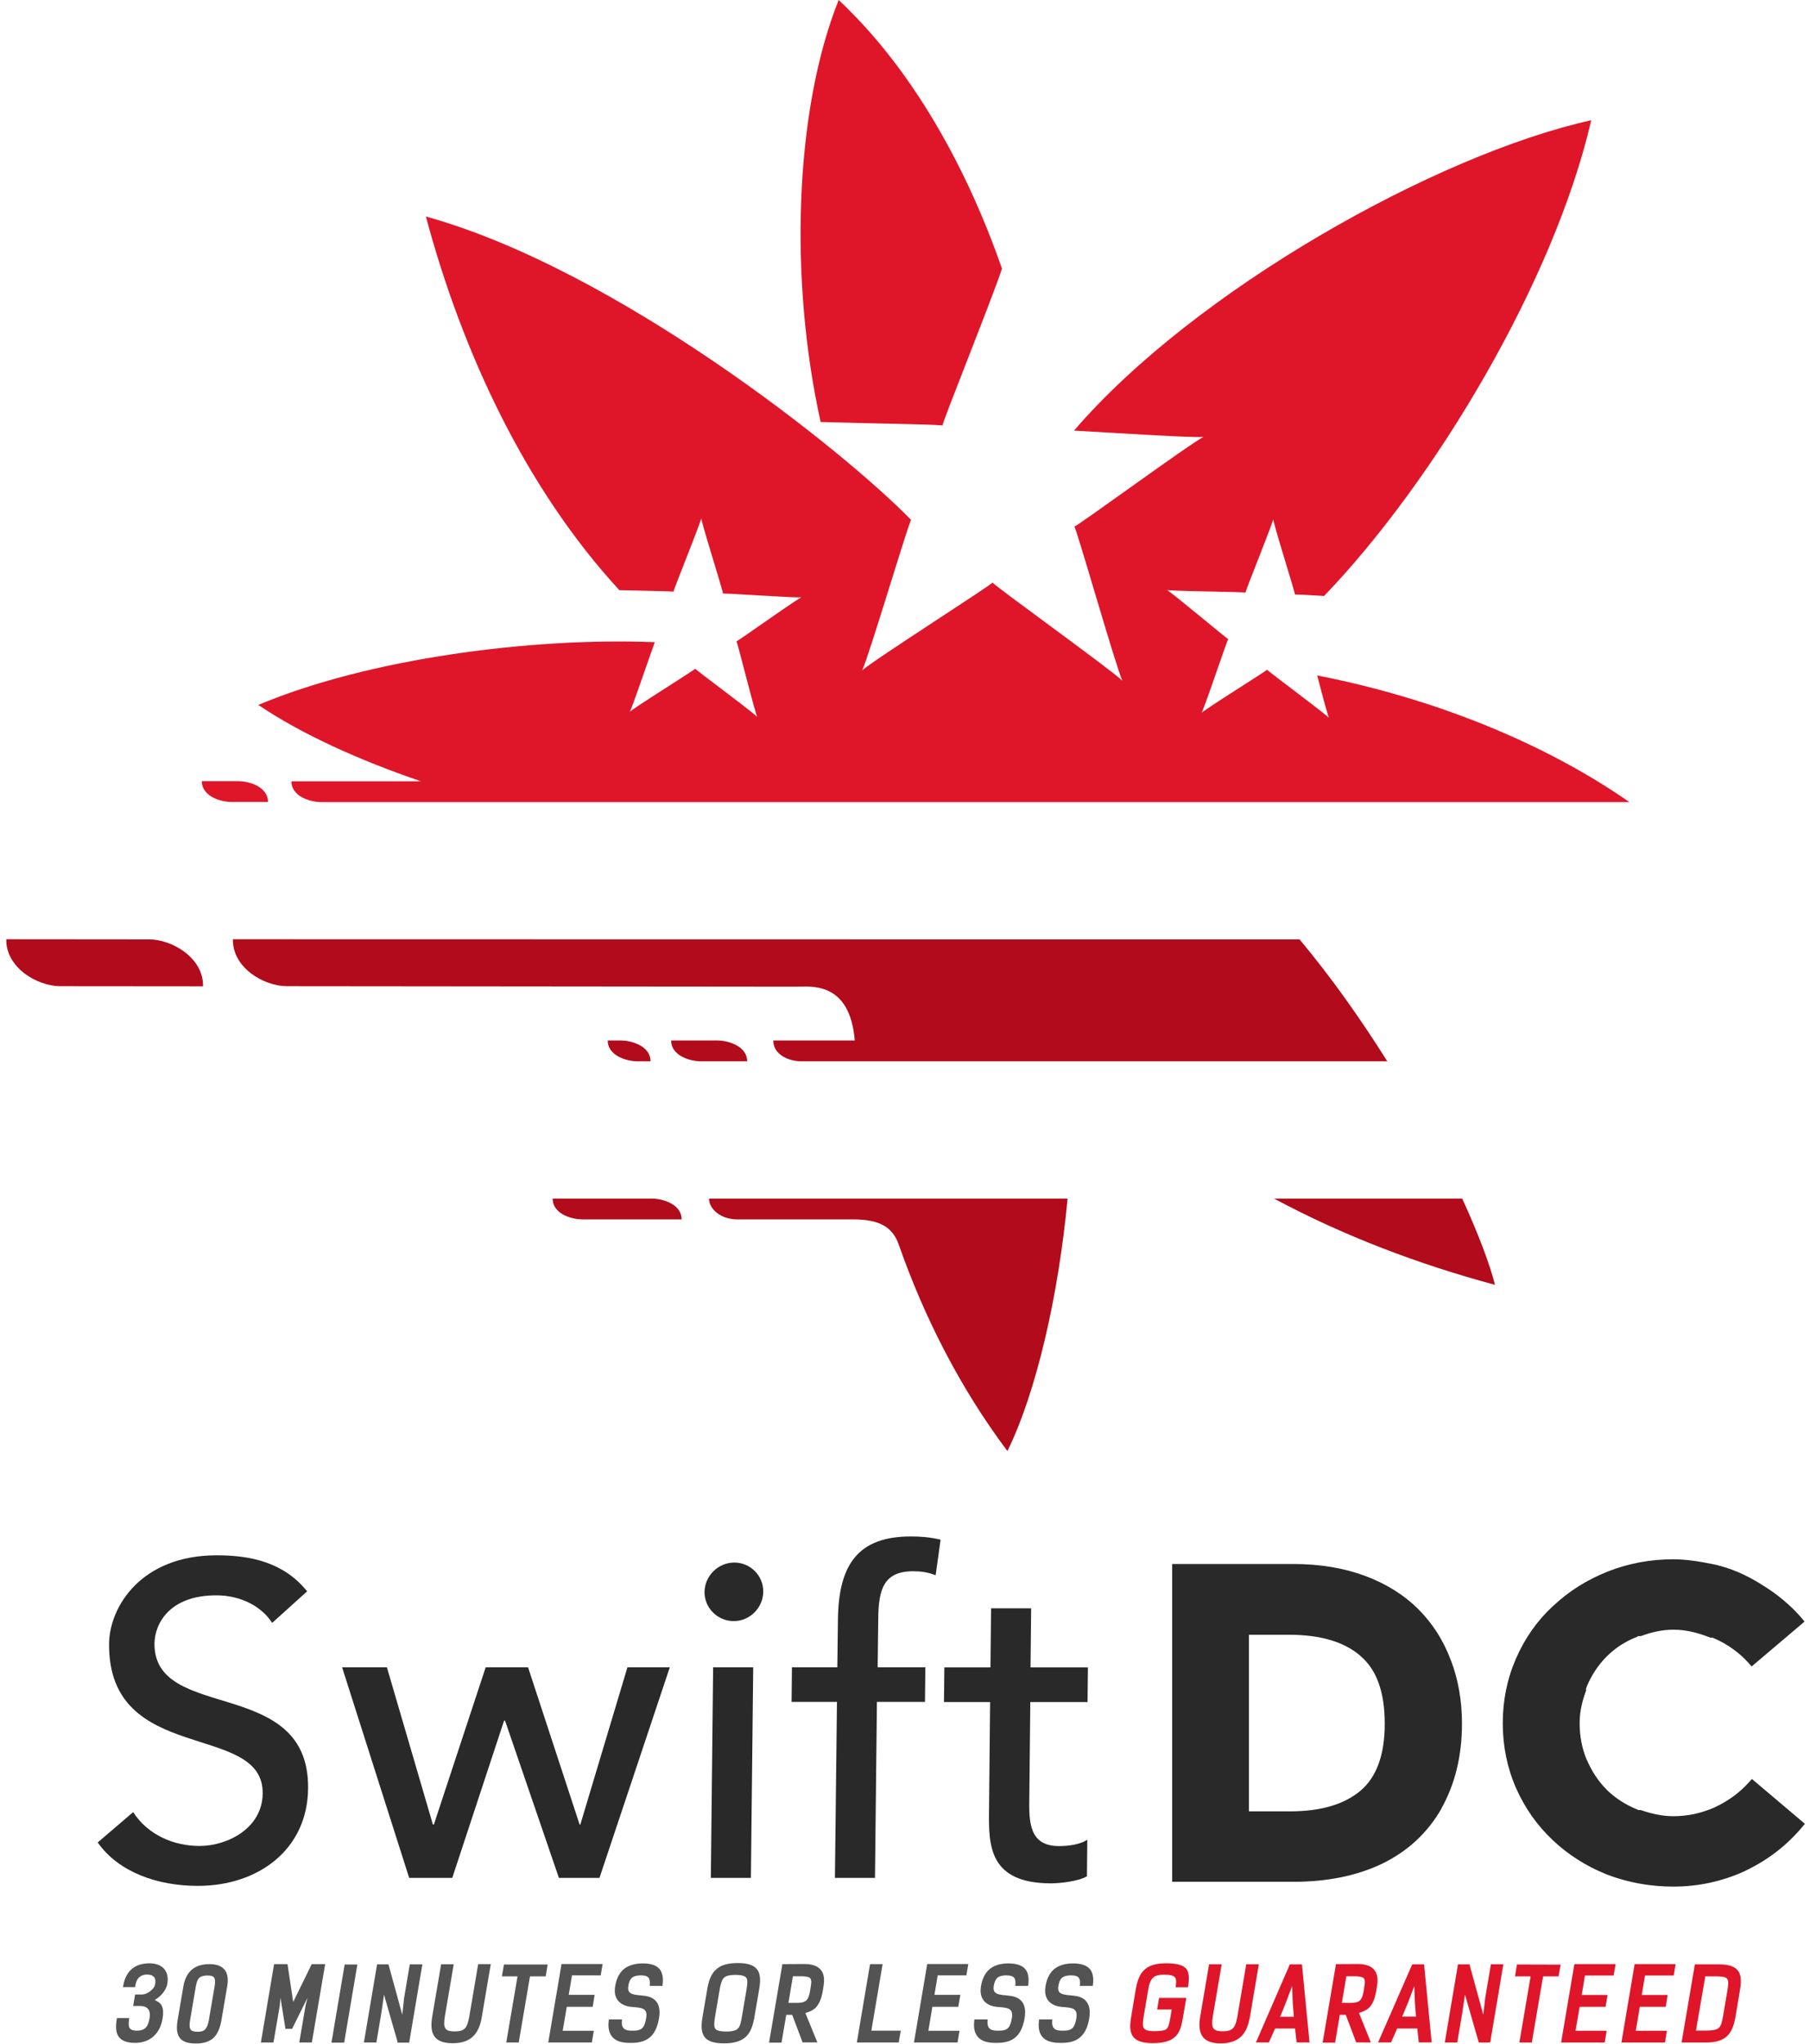 <svg width="287" height="324" viewBox="0 0 287 324" fill="none" xmlns="http://www.w3.org/2000/svg">
<path d="M132.982 0C125.957 17.58 125.131 44.325 130.122 66.89C137.781 67.12 149.739 67.273 149.451 67.465C149.086 67.714 157.436 47.047 158.876 42.58C153.309 26.553 145.113 12.27 135.209 2.186C134.479 1.438 133.75 0.709 132.982 0ZM252.315 19.057C227.842 24.463 189.491 45.935 170.296 68.251C177.187 68.634 189.184 69.42 190.835 69.248C188.742 70.264 170.181 83.895 170.335 83.454C170.488 82.994 176.938 105.731 177.974 107.898C176.266 106.191 156.898 92.292 157.378 92.311C157.858 92.311 138.395 104.696 136.706 106.249C137.742 104.178 144.326 81.959 144.48 82.419C133.923 71.548 97.741 42.676 67.528 34.317C73.325 55.943 83.364 77.415 98.201 93.538C101.944 93.634 106.935 93.711 106.8 93.787C106.589 93.922 111.446 82.054 111.196 82.054C110.947 82.035 114.843 94.248 114.632 94.094C114.44 93.941 127.224 94.88 127.166 94.65C127.089 94.401 116.667 101.878 116.763 101.648C116.858 101.418 119.91 113.86 120.122 113.707C120.333 113.573 110.006 105.961 110.236 105.981C110.486 105.981 99.583 112.748 99.794 112.902C99.967 113.036 102.923 104.217 103.825 101.782C84.189 100.996 58.315 104.409 40.963 111.732C47.911 116.429 57.125 120.551 66.741 123.829H46.203C46.203 126.149 49.005 127.127 50.963 127.127C120.102 127.127 189.222 127.127 258.361 127.127C244.829 117.714 227.304 110.658 208.858 107.054C209.722 110.352 210.663 113.937 210.778 113.86C210.989 113.726 200.662 106.115 200.912 106.134C201.161 106.134 190.259 112.902 190.47 113.055C190.662 113.208 194.693 101.053 194.769 101.284C194.846 101.533 185.038 93.251 184.961 93.481C184.865 93.711 197.706 93.787 197.495 93.941C197.284 94.075 202.121 82.227 201.891 82.208C201.641 82.189 205.518 94.401 205.327 94.248C205.25 94.19 207.457 94.305 209.952 94.459C227.324 76.399 246.345 44.823 252.315 19.057ZM31.999 123.81C31.999 126.13 34.801 127.108 36.759 127.108H42.498C42.498 124.788 39.677 123.81 37.738 123.81H31.999Z" fill="#DF1629"/>
<path d="M1 148.867C0.904 153.392 5.933 156.306 9.561 156.306C19.523 156.306 22.92 156.325 32.191 156.325C32.287 151.801 27.258 148.887 23.63 148.887C13.668 148.867 10.425 148.867 1 148.867ZM36.932 148.867C36.836 153.392 41.846 156.306 45.493 156.306L126.226 156.383C128.452 156.383 134.767 155.443 135.535 164.914H122.617C122.617 167.176 125.074 168.212 127.089 168.212H219.972C215.826 161.617 211.143 154.964 206.075 148.906V148.887C147.455 148.906 90.504 148.867 36.932 148.867ZM96.359 164.914C96.359 167.234 99.18 168.212 101.119 168.212H103.154C103.154 165.892 100.351 164.914 98.393 164.914H96.359ZM106.417 164.914C106.417 167.234 109.219 168.212 111.177 168.212H118.471C118.471 165.892 115.649 164.914 113.711 164.914H106.417Z" fill="#B20B1B"/>
<path d="M87.625 189.971C87.625 192.291 90.428 193.269 92.385 193.269H108.087C108.087 190.949 105.265 189.971 103.326 189.971H87.625ZM112.425 189.971C112.425 191.62 114.267 193.269 116.916 193.269H135.247C139.24 193.269 141.524 194.323 142.541 197.353C146.61 208.951 152.369 220.186 159.739 229.983C164.308 220.704 167.84 205.366 169.279 189.971C150.334 189.971 131.37 189.971 112.425 189.971ZM202.025 189.971C213.062 195.895 225.04 200.42 237.055 203.641C236.173 200.228 234.368 195.455 231.854 189.971H202.025Z" fill="#B20B1B"/>
<path d="M15.492 292.022C18.793 296.719 24.936 298.904 31.366 298.904C40.963 298.904 48.756 293.153 48.852 283.471C49.063 265.527 24.379 273.08 24.494 260.465C24.552 257.359 26.836 252.854 34.303 252.854C38.18 252.854 41.501 254.618 43.151 257.225L48.699 252.221C45.013 247.639 39.792 246.508 34.36 246.508C22.402 246.508 17.392 254.618 17.296 260.465C17.085 279.905 41.769 272.773 41.654 284.257C41.597 289.779 36.069 292.578 31.635 292.578C27.623 292.578 23.458 290.871 21.116 287.21L15.492 292.022Z" fill="#292929"/>
<path d="M64.88 297.639H71.713L79.928 272.716H80.082L88.623 297.639H95.054L106.206 264.261H99.488L92.021 289.184H91.906L83.729 264.261H77.011L68.795 289.184H68.642L61.348 264.261H54.246L64.88 297.639Z" fill="#292929"/>
<path d="M112.713 297.639H119.066L119.431 264.261H113.077L112.713 297.639ZM111.714 252.298C111.676 254.848 113.787 256.938 116.34 256.938C118.893 256.938 120.985 254.848 121.024 252.298C121.062 249.748 118.989 247.659 116.436 247.659C113.883 247.659 111.753 249.748 111.714 252.298Z" fill="#292929"/>
<path d="M132.387 297.639H138.74L139.048 269.744H146.668L146.725 264.261H139.163L139.259 256.554C139.297 251.915 140.122 249.039 144.787 249.039C146.054 249.039 147.167 249.192 148.357 249.672L149.144 244.035C147.378 243.613 145.842 243.518 144.441 243.518C136.13 243.518 132.944 247.889 132.867 256.765L132.771 264.261H125.573L125.515 269.744H132.713L132.387 297.639Z" fill="#292929"/>
<path d="M172.504 264.28H163.406L163.502 254.906H157.148L157.052 264.28H149.739L149.681 269.764H156.995L156.822 287.171C156.764 292.501 156.841 298.502 166.649 298.502C167.916 298.502 170.872 298.233 172.35 297.39L172.408 291.6C171.141 292.386 169.375 292.597 167.916 292.597C163.118 292.597 163.156 288.648 163.214 284.89L163.367 269.764H172.446L172.504 264.28Z" fill="#292929"/>
<path d="M265.329 247.141C261.682 247.141 258.189 247.793 254.887 249.097C251.624 250.4 248.745 252.202 246.25 254.561H246.231C243.735 256.88 241.777 259.66 240.376 262.881C238.975 266.102 238.284 269.514 238.284 273.119C238.284 276.723 238.975 280.155 240.376 283.375V283.395C240.376 283.395 240.376 283.414 240.395 283.414C241.797 286.577 243.735 289.338 246.231 291.677C248.668 293.977 251.49 295.76 254.657 297.045H254.695L254.83 297.121H254.868V297.141H254.887C258.208 298.387 261.682 299.019 265.329 299.019C269.283 299.019 273.065 298.195 276.616 296.585L276.673 296.546C280.224 294.878 283.276 292.539 285.772 289.568L286.194 289.069L277.787 281.957L277.364 282.436C275.886 284.085 274.082 285.427 271.99 286.405H271.971V286.424C269.859 287.363 267.652 287.862 265.348 287.862C263.544 287.862 261.817 287.459 260.147 286.884H259.801L259.552 286.769L259.494 286.75C257.671 286.002 256.116 284.967 254.791 283.701C254.791 283.701 254.791 283.701 254.791 283.682L254.772 283.663H254.753V283.644C253.409 282.302 252.392 280.73 251.624 278.947H251.605C250.837 277.106 250.473 275.17 250.473 273.099C250.473 271.259 250.895 269.572 251.49 267.961V267.616L251.605 267.31C252.373 265.469 253.429 263.878 254.772 262.536C256.116 261.194 257.709 260.159 259.533 259.449L259.782 259.315H260.185C261.836 258.702 263.544 258.299 265.348 258.299C267.402 258.299 269.341 258.817 271.203 259.564C271.433 259.66 271.683 259.622 271.894 259.718L271.222 259.564H271.587L271.913 259.718C274.024 260.657 275.829 261.98 277.307 263.629L277.748 264.127L286.136 257.014L285.714 256.497C283.891 254.388 281.722 252.586 279.226 251.09L279.207 251.071C276.788 249.557 274.351 248.521 271.913 247.985L271.875 247.965H271.855C269.379 247.448 267.23 247.141 265.329 247.141ZM254.83 297.121C254.772 297.083 254.715 297.064 254.657 297.045H254.619L254.83 297.121ZM185.864 247.927V298.253H205.173C210.452 298.253 215.116 297.313 219.147 295.396L219.185 295.377C223.235 293.402 226.364 290.488 228.552 286.673V286.654C228.552 286.654 228.552 286.654 228.552 286.635C230.721 282.781 231.815 278.276 231.815 273.176C231.815 269.591 231.24 266.255 230.069 263.169C230.069 263.169 230.05 263.169 230.05 263.149C228.898 260.044 227.17 257.321 224.905 255.059C222.64 252.797 219.8 251.014 216.441 249.768C213.082 248.521 209.3 247.889 205.097 247.889H185.864V247.927ZM272.067 248.023C272.163 248.042 272.259 248.061 272.259 248.061C272.259 248.061 272.451 248.042 272.431 248.042C272.431 248.042 272.201 248.023 272.067 248.023ZM198.033 259.104H204.406C209.415 259.104 213.158 260.235 215.73 262.459V262.478C218.264 264.606 219.569 268.153 219.569 273.214C219.569 278.18 218.245 281.688 215.73 283.816C213.158 285.983 209.454 287.095 204.482 287.095H198.033V259.104Z" fill="#292929"/>
<path opacity="0.8" d="M116.974 311.136C115.304 311.136 114.172 311.5 113.423 312.267C112.674 313.015 112.329 314.107 112.118 315.43L111.408 319.59C111.177 320.913 111.158 321.987 111.638 322.735C112.118 323.501 113.135 323.866 114.805 323.866C116.494 323.866 117.607 323.482 118.356 322.735C119.105 321.968 119.412 320.913 119.642 319.59L120.352 315.43C120.583 314.107 120.621 313.034 120.141 312.267C119.642 311.5 118.644 311.136 116.974 311.136ZM23.631 311.174C22.517 311.193 21.596 311.481 20.886 312.094C20.175 312.708 19.734 313.609 19.542 314.721L19.504 314.951H21.423L21.462 314.721C21.577 313.992 21.826 313.59 22.133 313.34C22.44 313.091 22.843 312.957 23.323 312.957C23.861 312.957 24.206 313.11 24.418 313.34C24.629 313.59 24.686 313.935 24.609 314.433C24.533 314.913 24.206 315.315 23.784 315.622C23.381 315.929 22.901 316.12 22.536 316.12H21.423L21.116 317.942H22.229C22.748 317.942 23.17 318.076 23.439 318.363C23.707 318.67 23.842 319.13 23.707 319.935C23.573 320.702 23.343 321.162 23.035 321.45C22.728 321.718 22.306 321.853 21.711 321.853C21.097 321.853 20.77 321.718 20.579 321.469C20.406 321.22 20.348 320.779 20.463 320.108L20.502 319.859H18.544L18.506 320.108C18.314 321.277 18.371 322.217 18.851 322.85C19.331 323.482 20.175 323.789 21.404 323.789C22.594 323.789 23.611 323.425 24.36 322.735C25.128 322.044 25.588 321.067 25.78 319.916C25.915 319.073 25.895 318.402 25.646 317.903C25.435 317.462 25.012 317.213 24.533 316.983C25.627 316.37 26.375 315.334 26.529 314.452C26.721 313.379 26.491 312.535 25.953 311.979C25.416 311.423 24.59 311.174 23.669 311.174H23.631ZM101.945 311.193C100.659 311.193 99.641 311.5 98.893 312.114C98.163 312.746 97.741 313.647 97.549 314.778C97.338 315.986 97.645 316.791 98.202 317.309C98.739 317.827 99.488 318.038 100.217 318.095C100.946 318.153 101.618 318.191 102.021 318.421C102.405 318.651 102.616 319.015 102.444 319.935C102.328 320.606 102.156 321.105 101.887 321.393C101.618 321.68 101.215 321.853 100.447 321.853H100.14C99.411 321.853 99.046 321.68 98.835 321.412C98.624 321.143 98.566 320.76 98.605 320.3L98.624 320.07H96.551L96.513 320.338C96.378 321.393 96.589 322.274 97.127 322.888C97.683 323.501 98.566 323.789 99.833 323.789H100.14C101.407 323.789 102.405 323.501 103.135 322.83C103.864 322.159 104.267 321.182 104.497 319.878C104.709 318.593 104.497 317.712 103.998 317.156C103.499 316.6 102.789 316.389 102.079 316.312C101.33 316.235 100.62 316.197 100.179 316.005C99.948 315.909 99.814 315.794 99.699 315.603C99.603 315.411 99.564 315.162 99.622 314.778C99.718 314.203 99.872 313.801 100.14 313.532C100.409 313.264 100.851 313.091 101.637 313.091C102.328 313.091 102.674 313.245 102.847 313.475C103.02 313.705 103.077 314.069 103.039 314.529L103.02 314.759H105.035L105.073 314.491C105.188 313.475 105.054 312.612 104.536 312.037C104.037 311.481 103.173 311.193 101.945 311.193ZM159.912 311.193C158.626 311.193 157.628 311.5 156.899 312.114C156.169 312.746 155.747 313.647 155.555 314.778C155.344 315.986 155.651 316.791 156.189 317.309C156.726 317.827 157.475 318.038 158.204 318.095C158.933 318.153 159.624 318.191 160.008 318.421C160.392 318.651 160.603 319.015 160.431 319.935C160.315 320.606 160.143 321.105 159.874 321.393C159.605 321.68 159.202 321.853 158.434 321.853H158.127C157.398 321.853 157.033 321.68 156.822 321.412C156.611 321.143 156.553 320.76 156.592 320.3L156.611 320.07H154.5L154.48 320.338C154.346 321.393 154.538 322.274 155.095 322.888C155.651 323.501 156.553 323.789 157.82 323.789H158.108C159.375 323.789 160.373 323.501 161.102 322.83C161.832 322.159 162.235 321.182 162.465 319.878C162.676 318.593 162.465 317.712 161.966 317.156C161.467 316.6 160.757 316.389 160.047 316.312C159.298 316.235 158.588 316.197 158.127 316.005C157.916 315.909 157.743 315.794 157.647 315.603C157.551 315.411 157.513 315.162 157.571 314.778C157.667 314.203 157.82 313.801 158.089 313.532C158.358 313.264 158.78 313.091 159.567 313.091C160.277 313.091 160.623 313.245 160.815 313.475C160.987 313.705 161.045 314.069 161.007 314.529L160.987 314.759H163.022L163.06 314.491C163.175 313.475 163.041 312.612 162.523 312.037C162.005 311.481 161.141 311.193 159.912 311.193ZM170.162 311.193C168.876 311.193 167.878 311.5 167.13 312.114C166.4 312.746 165.978 313.647 165.786 314.778C165.575 315.986 165.882 316.791 166.419 317.309C166.957 317.827 167.705 318.038 168.435 318.095C169.164 318.153 169.836 318.191 170.22 318.421C170.604 318.651 170.815 319.015 170.661 319.935C170.546 320.606 170.373 321.105 170.105 321.393C169.836 321.68 169.433 321.853 168.665 321.853H168.377C167.648 321.853 167.283 321.68 167.072 321.412C166.861 321.143 166.803 320.76 166.842 320.3L166.861 320.07H164.769L164.73 320.338C164.615 321.393 164.769 322.274 165.325 322.888C165.882 323.501 166.803 323.789 168.07 323.789H168.377C169.644 323.789 170.623 323.501 171.352 322.83C172.082 322.159 172.504 321.182 172.715 319.878C172.926 318.593 172.696 317.712 172.197 317.156C171.717 316.6 170.988 316.389 170.297 316.312H170.278C169.529 316.235 168.8 316.197 168.358 316.005C168.128 315.909 167.974 315.794 167.878 315.603C167.782 315.411 167.763 315.162 167.821 314.778C167.917 314.203 168.051 313.801 168.339 313.532C168.608 313.264 169.049 313.091 169.836 313.091C170.527 313.091 170.892 313.245 171.064 313.475C171.237 313.705 171.276 314.069 171.237 314.529L171.218 314.759H173.272L173.31 314.491C173.425 313.475 173.291 312.612 172.773 312.037C172.255 311.481 171.372 311.193 170.162 311.193ZM127.512 311.289L124.057 311.308L121.945 323.751H123.922L124.671 319.341H125.612L127.262 323.712H129.604L127.704 319.054C128.433 318.843 129.067 318.555 129.489 318.038C129.988 317.405 130.276 316.619 130.449 315.641L130.583 314.798C130.794 313.551 130.602 312.669 130.046 312.094C129.489 311.519 128.606 311.289 127.531 311.289H127.512ZM33.209 311.308C32.191 311.308 31.27 311.519 30.521 312.094C29.792 312.669 29.293 313.571 29.082 314.798L28.16 320.204C27.949 321.469 28.026 322.389 28.525 323.022C29.024 323.655 29.888 323.885 31.078 323.885C32.23 323.885 33.132 323.636 33.823 323.022C34.495 322.409 34.879 321.469 35.109 320.204L36.03 314.798C36.241 313.551 36.049 312.65 35.531 312.094C34.994 311.519 34.168 311.308 33.209 311.308ZM43.459 311.308L41.366 323.731H43.363L44.361 317.884L44.476 316.638L45.263 321.565H46.319L48.756 316.638L48.449 317.884L47.451 323.731H49.447L51.559 311.308H49.428L46.491 317.309L45.589 311.308H43.459ZM75.821 311.308L74.419 319.571C74.266 320.491 74.055 321.105 73.748 321.45C73.441 321.795 72.98 321.968 72.097 321.968C71.214 321.968 70.792 321.795 70.6 321.45C70.389 321.105 70.389 320.511 70.542 319.571L71.943 311.327H69.947L68.546 319.552C68.316 320.875 68.354 321.968 68.853 322.715C69.352 323.463 70.312 323.846 71.771 323.846C73.229 323.846 74.304 323.463 75.053 322.715C75.802 321.968 76.205 320.913 76.416 319.571L77.817 311.308H75.821ZM89.027 311.308L88.988 311.577L86.934 323.731H93.844L94.152 321.872H89.219L89.871 318.076H93.979L94.286 316.178H90.178L90.697 313.091H95.246L95.553 311.289H89.027V311.308ZM147.014 311.308L146.975 311.577L144.921 323.731H151.831L152.139 321.872H147.206L147.839 318.076H151.947L152.273 316.178H148.165L148.684 313.091H153.233L153.54 311.289H147.014V311.308ZM59.793 311.327L57.701 323.731H59.678L60.503 318.843L60.887 316.14L63.075 323.751H64.88L66.972 311.347H64.976L64.074 316.676L63.786 319.322L61.597 311.347H59.793V311.327ZM137.954 311.327L135.862 323.731H142.503L142.541 323.482L142.829 321.853H138.165L139.95 311.308H137.954V311.327ZM56.664 311.366H54.649L52.557 323.751H54.572L54.611 323.521L56.664 311.366ZM79.909 311.366L79.583 313.245H82.059L80.274 323.731H82.251L84.036 313.245H86.531L86.57 312.995L86.838 311.366H79.909ZM116.648 313.015C117.185 313.015 117.569 313.072 117.838 313.149C118.106 313.245 118.279 313.36 118.375 313.532C118.567 313.877 118.51 314.491 118.356 315.43L117.646 319.61C117.492 320.549 117.339 321.143 117.032 321.488C116.878 321.661 116.686 321.776 116.379 321.853C116.072 321.949 115.669 321.987 115.131 321.987C114.594 321.987 114.191 321.929 113.903 321.853C113.634 321.776 113.481 321.642 113.385 321.488C113.193 321.162 113.231 320.549 113.385 319.61L114.095 315.43C114.248 314.491 114.44 313.877 114.728 313.532C114.882 313.36 115.074 313.245 115.381 313.149C115.688 313.053 116.11 313.015 116.648 313.015ZM32.901 313.11C33.42 313.11 33.746 313.187 33.919 313.398C34.092 313.609 34.168 314.011 34.034 314.798L33.113 320.204C32.978 320.99 32.748 321.431 32.498 321.68C32.23 321.929 31.884 322.025 31.385 322.025C30.752 322.025 30.425 321.929 30.233 321.68C30.061 321.45 30.003 320.99 30.137 320.204L31.059 314.798C31.193 314.011 31.424 313.609 31.692 313.398C31.98 313.206 32.364 313.11 32.901 313.11ZM125.727 313.225H127.186C127.838 313.264 128.241 313.321 128.433 313.513C128.625 313.686 128.702 314.031 128.568 314.817L128.433 315.641C128.299 316.427 128.088 316.868 127.8 317.098C127.512 317.328 127.109 317.443 126.495 317.443H125.017L125.727 313.225Z" fill="#292929"/>
<path d="M184.923 311.174C183.234 311.174 182.12 311.539 181.372 312.286C180.623 313.034 180.297 314.108 180.067 315.43L179.376 319.571C179.145 320.894 179.107 321.968 179.606 322.716C180.105 323.463 181.103 323.828 182.773 323.828C184.597 323.828 185.71 323.463 186.42 322.735C187.13 322.006 187.361 321.029 187.553 319.878L188.109 316.657H183.79L183.483 318.498H185.787L185.556 319.878C185.403 320.798 185.249 321.316 184.98 321.565C184.846 321.7 184.673 321.776 184.366 321.834C184.059 321.891 183.637 321.93 183.099 321.93C182.562 321.93 182.14 321.891 181.871 321.795C181.602 321.7 181.449 321.585 181.353 321.431C181.161 321.105 181.199 320.492 181.353 319.552L182.063 315.373C182.216 314.433 182.447 313.839 182.792 313.494C183.138 313.149 183.656 312.976 184.616 312.976C185.575 312.976 186.055 313.13 186.286 313.379C186.516 313.647 186.535 314.069 186.439 314.721L186.42 314.97H188.359L188.416 314.702C188.57 313.513 188.57 312.593 188.052 311.98C187.495 311.424 186.516 311.174 184.923 311.174ZM215.289 311.289L211.834 311.309L209.722 323.751H211.699L212.448 319.341H213.388L215.039 323.713H217.362L215.481 319.035C216.191 318.824 216.844 318.536 217.266 318.019C217.765 317.386 218.034 316.6 218.206 315.622L218.341 314.798C218.552 313.552 218.36 312.67 217.803 312.095C217.227 311.519 216.364 311.289 215.289 311.289ZM197.61 311.309L196.209 319.571C196.056 320.492 195.845 321.105 195.537 321.431C195.23 321.776 194.77 321.949 193.887 321.949C193.004 321.949 192.581 321.776 192.37 321.431C192.178 321.086 192.14 320.492 192.313 319.571L193.714 311.328H191.718L190.317 319.571C190.086 320.894 190.144 321.987 190.643 322.735C191.161 323.482 192.102 323.866 193.541 323.866C195 323.866 196.075 323.482 196.843 322.735C197.591 321.987 197.975 320.913 198.206 319.591L199.607 311.328H197.61V311.309ZM249.647 311.309L249.59 311.577L247.536 323.732H254.446L254.753 321.872H249.82L250.473 318.076H254.58L254.906 316.197H250.799L251.317 313.111H255.866L256.173 311.309H249.647ZM259.187 311.309L259.148 311.577L257.095 323.732H264.005L264.312 321.872H259.379L260.012 318.076H264.12L264.427 316.197H260.319L260.838 313.111H265.387L265.694 311.309H259.187ZM231.182 311.328L229.09 323.732H231.067L231.892 318.843L232.295 316.159L234.483 323.732H236.288L238.38 311.328H236.403L235.501 316.657L235.194 319.322L233.005 311.347H231.182V311.328ZM268.746 311.328L266.634 323.732H270.397C272.066 323.751 273.18 323.387 273.928 322.639C274.677 321.872 274.984 320.798 275.214 319.495L275.867 315.565C276.097 314.261 276.136 313.207 275.656 312.459C275.176 311.711 274.216 311.347 272.585 311.347H268.746V311.328ZM206.44 311.347H204.521L199.146 323.713H201.2L202.179 321.508H205.346L205.595 323.713H207.649L207.611 323.406L206.44 311.347ZM225.807 311.347H223.926L218.513 323.713H220.567L221.546 321.508H224.733L224.963 323.713H226.997L226.978 323.406L225.807 311.347ZM240.53 311.366L240.223 313.245H242.699L240.914 323.732H242.891L244.676 313.245H247.133L247.171 312.996L247.459 311.385L240.53 311.366ZM213.484 313.226H214.943C215.596 313.264 215.999 313.322 216.21 313.513C216.402 313.705 216.479 314.031 216.344 314.817L216.21 315.66C216.076 316.446 215.865 316.868 215.577 317.118C215.308 317.348 214.866 317.443 214.252 317.443H212.774L213.484 313.226ZM270.397 313.245H272.182C272.719 313.245 273.122 313.283 273.391 313.36C273.679 313.437 273.813 313.552 273.909 313.705C274.101 314.012 274.044 314.625 273.89 315.565L273.218 319.514C273.065 320.453 272.911 321.029 272.604 321.354C272.45 321.508 272.258 321.623 271.97 321.7C271.663 321.776 271.241 321.834 270.704 321.834H268.919L270.397 313.245ZM204.885 314.779L204.981 317.424L205.154 319.648H202.985L203.868 317.482L204.885 314.779ZM224.253 314.798L224.349 317.405L224.521 319.629H222.333L223.235 317.463L224.253 314.798Z" fill="#DF1629"/>
</svg>
